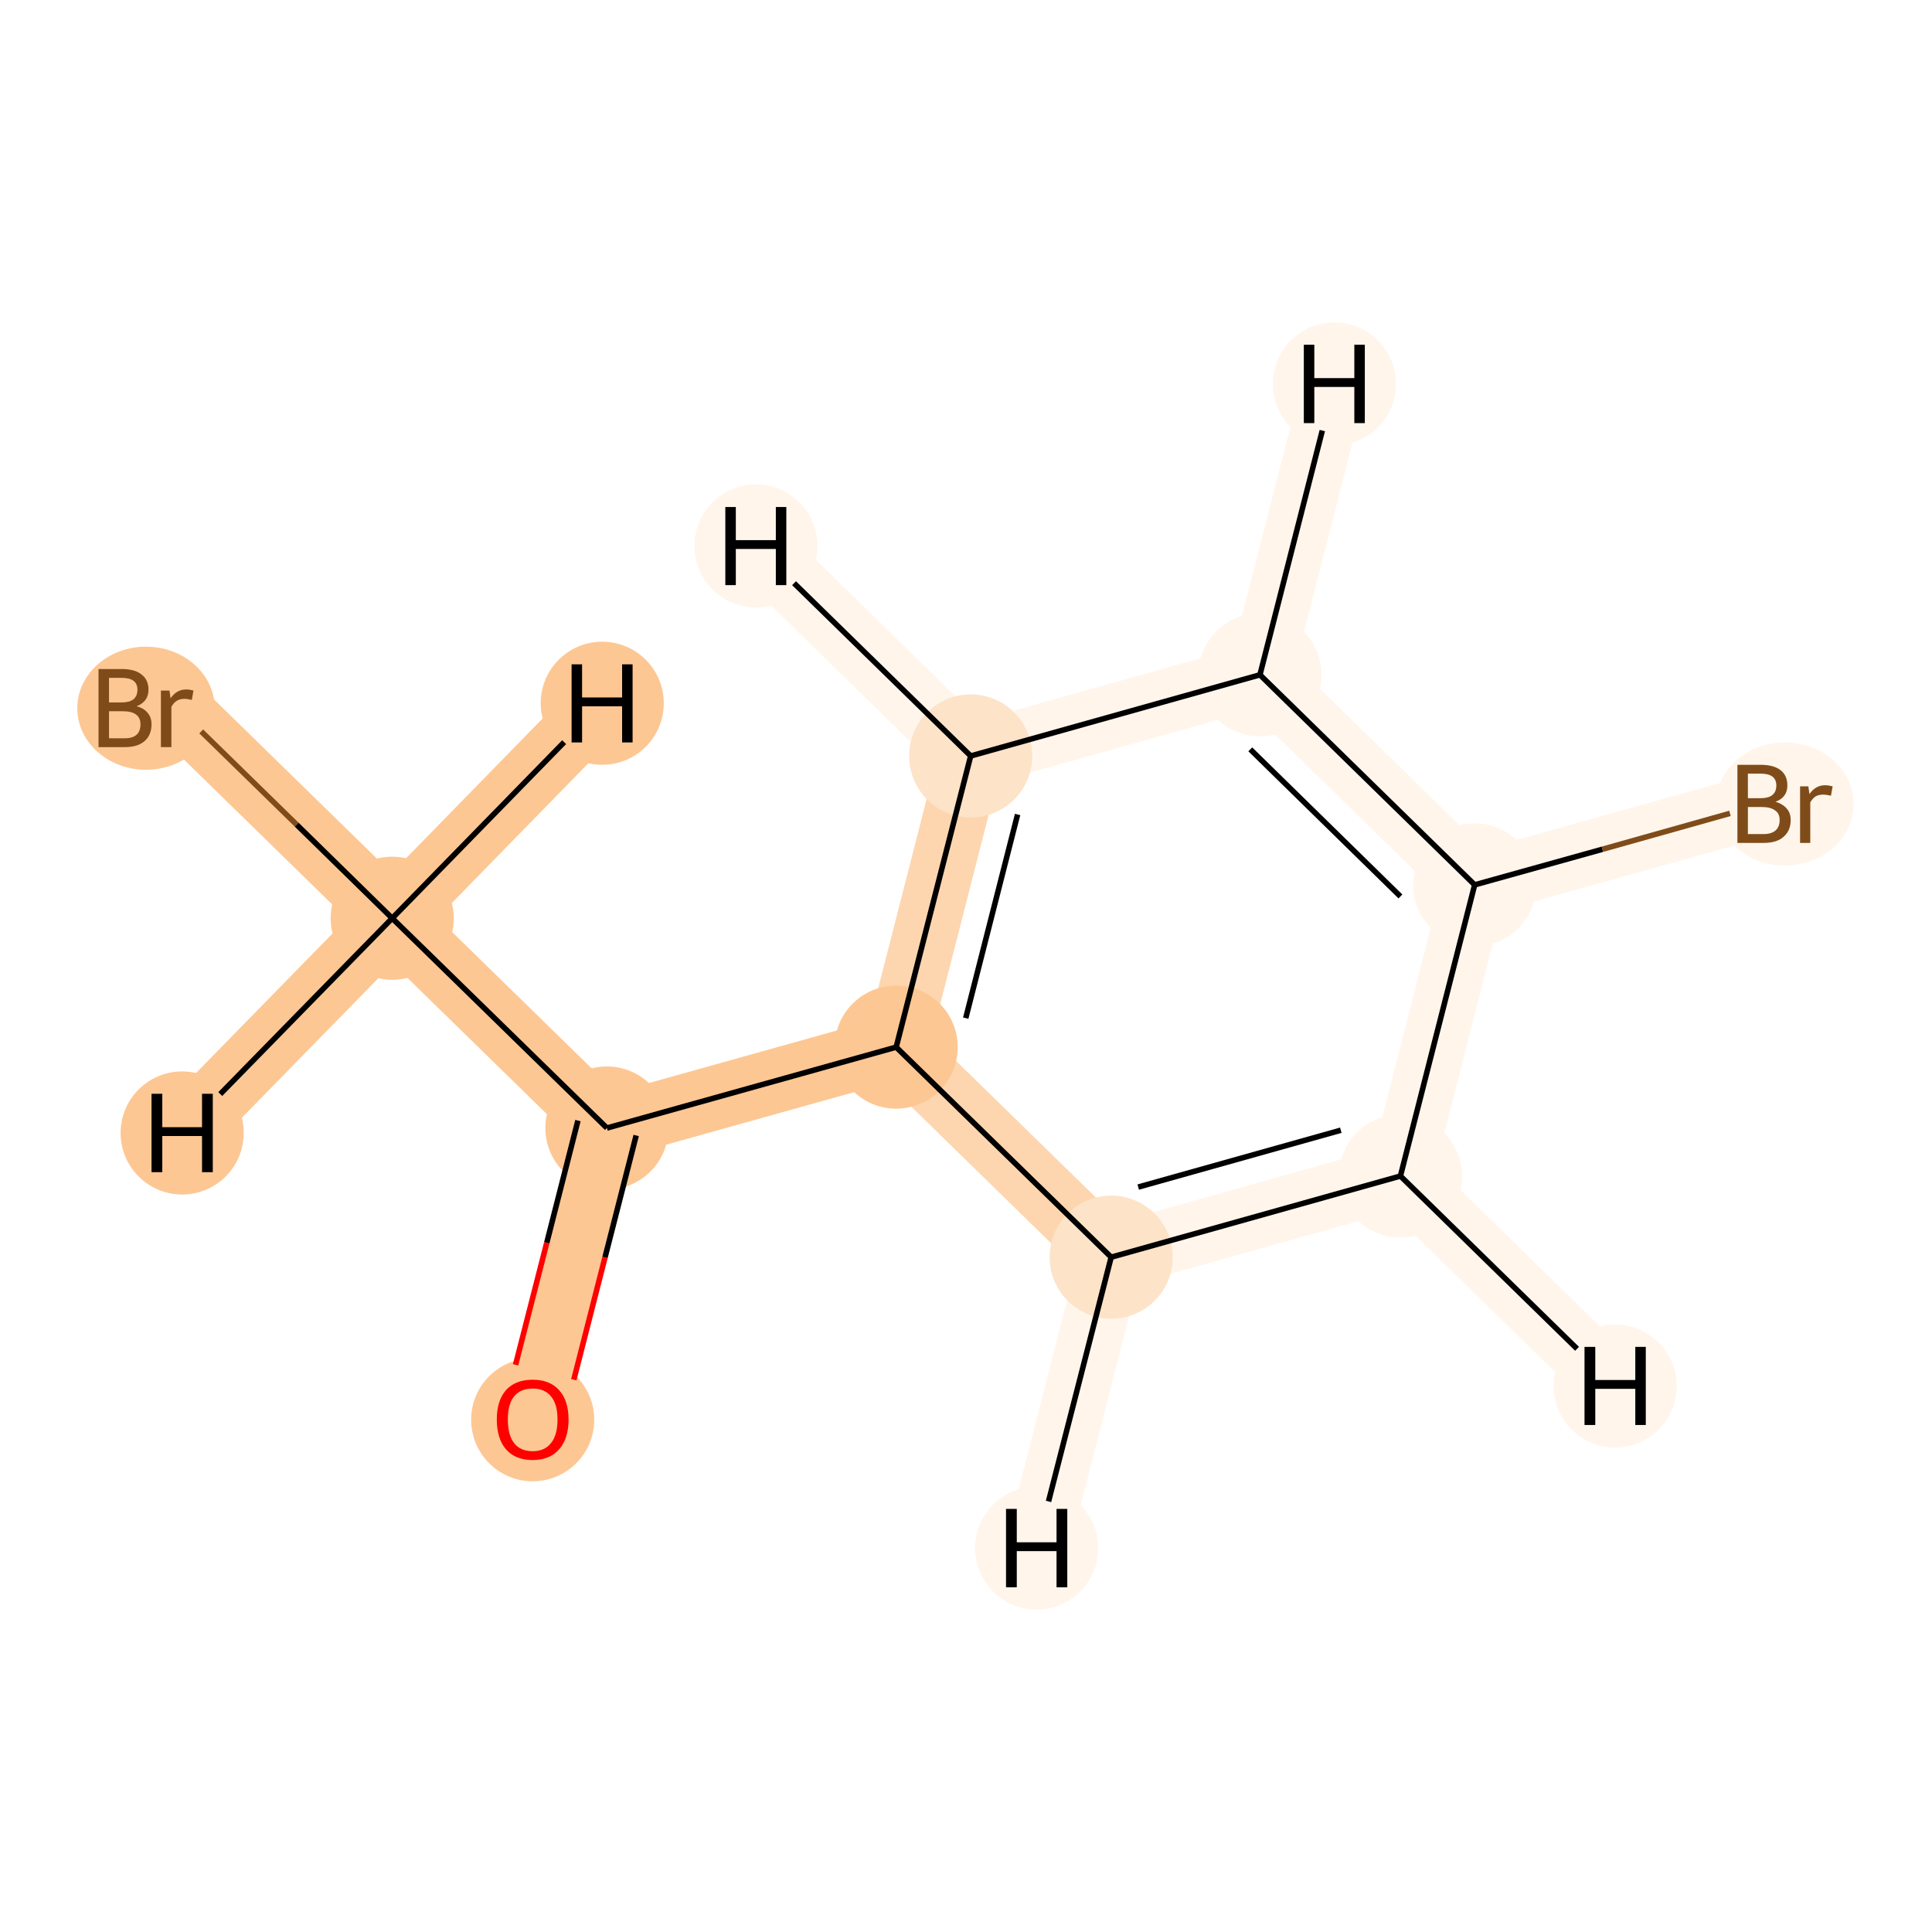 <?xml version='1.0' encoding='iso-8859-1'?>
<svg version='1.1' baseProfile='full'
              xmlns='http://www.w3.org/2000/svg'
                      xmlns:rdkit='http://www.rdkit.org/xml'
                      xmlns:xlink='http://www.w3.org/1999/xlink'
                  xml:space='preserve'
width='700px' height='700px' viewBox='0 0 700 700'>
<!-- END OF HEADER -->
<rect style='opacity:1.0;fill:#FFFFFF;stroke:none' width='700.0' height='700.0' x='0.0' y='0.0'> </rect>
<path d='M 64.2,256.6 L 142.1,332.7' style='fill:none;fill-rule:evenodd;stroke:#FDC793;stroke-width:23.2px;stroke-linecap:butt;stroke-linejoin:miter;stroke-opacity:1' />
<path d='M 142.1,332.7 L 219.9,408.7' style='fill:none;fill-rule:evenodd;stroke:#FDC793;stroke-width:23.2px;stroke-linecap:butt;stroke-linejoin:miter;stroke-opacity:1' />
<path d='M 142.1,332.7 L 66.0,410.5' style='fill:none;fill-rule:evenodd;stroke:#FDC793;stroke-width:23.2px;stroke-linecap:butt;stroke-linejoin:miter;stroke-opacity:1' />
<path d='M 142.1,332.7 L 218.2,254.8' style='fill:none;fill-rule:evenodd;stroke:#FDC793;stroke-width:23.2px;stroke-linecap:butt;stroke-linejoin:miter;stroke-opacity:1' />
<path d='M 219.9,408.7 L 193.0,514.2' style='fill:none;fill-rule:evenodd;stroke:#FDC793;stroke-width:23.2px;stroke-linecap:butt;stroke-linejoin:miter;stroke-opacity:1' />
<path d='M 219.9,408.7 L 324.7,379.4' style='fill:none;fill-rule:evenodd;stroke:#FDC793;stroke-width:23.2px;stroke-linecap:butt;stroke-linejoin:miter;stroke-opacity:1' />
<path d='M 324.7,379.4 L 351.7,273.9' style='fill:none;fill-rule:evenodd;stroke:#FDD6AF;stroke-width:23.2px;stroke-linecap:butt;stroke-linejoin:miter;stroke-opacity:1' />
<path d='M 324.7,379.4 L 402.6,455.5' style='fill:none;fill-rule:evenodd;stroke:#FDD6AF;stroke-width:23.2px;stroke-linecap:butt;stroke-linejoin:miter;stroke-opacity:1' />
<path d='M 351.7,273.9 L 456.5,244.5' style='fill:none;fill-rule:evenodd;stroke:#FFF5EB;stroke-width:23.2px;stroke-linecap:butt;stroke-linejoin:miter;stroke-opacity:1' />
<path d='M 351.7,273.9 L 273.9,197.8' style='fill:none;fill-rule:evenodd;stroke:#FFF5EB;stroke-width:23.2px;stroke-linecap:butt;stroke-linejoin:miter;stroke-opacity:1' />
<path d='M 456.5,244.5 L 534.3,320.6' style='fill:none;fill-rule:evenodd;stroke:#FFF5EB;stroke-width:23.2px;stroke-linecap:butt;stroke-linejoin:miter;stroke-opacity:1' />
<path d='M 456.5,244.5 L 483.5,139.1' style='fill:none;fill-rule:evenodd;stroke:#FFF5EB;stroke-width:23.2px;stroke-linecap:butt;stroke-linejoin:miter;stroke-opacity:1' />
<path d='M 534.3,320.6 L 507.4,426.1' style='fill:none;fill-rule:evenodd;stroke:#FFF5EB;stroke-width:23.2px;stroke-linecap:butt;stroke-linejoin:miter;stroke-opacity:1' />
<path d='M 534.3,320.6 L 639.1,291.3' style='fill:none;fill-rule:evenodd;stroke:#FFF5EB;stroke-width:23.2px;stroke-linecap:butt;stroke-linejoin:miter;stroke-opacity:1' />
<path d='M 507.4,426.1 L 402.6,455.5' style='fill:none;fill-rule:evenodd;stroke:#FFF5EB;stroke-width:23.2px;stroke-linecap:butt;stroke-linejoin:miter;stroke-opacity:1' />
<path d='M 507.4,426.1 L 585.2,502.2' style='fill:none;fill-rule:evenodd;stroke:#FFF5EB;stroke-width:23.2px;stroke-linecap:butt;stroke-linejoin:miter;stroke-opacity:1' />
<path d='M 402.6,455.5 L 375.6,560.9' style='fill:none;fill-rule:evenodd;stroke:#FFF5EB;stroke-width:23.2px;stroke-linecap:butt;stroke-linejoin:miter;stroke-opacity:1' />
<ellipse cx='52.9' cy='256.6' rx='24.4' ry='21.8'  style='fill:#FDC793;fill-rule:evenodd;stroke:#FDC793;stroke-width:1.0px;stroke-linecap:butt;stroke-linejoin:miter;stroke-opacity:1' />
<ellipse cx='142.1' cy='332.7' rx='21.8' ry='21.8'  style='fill:#FDC793;fill-rule:evenodd;stroke:#FDC793;stroke-width:1.0px;stroke-linecap:butt;stroke-linejoin:miter;stroke-opacity:1' />
<ellipse cx='219.9' cy='408.7' rx='21.8' ry='21.8'  style='fill:#FDC793;fill-rule:evenodd;stroke:#FDC793;stroke-width:1.0px;stroke-linecap:butt;stroke-linejoin:miter;stroke-opacity:1' />
<ellipse cx='193.0' cy='514.4' rx='21.8' ry='21.8'  style='fill:#FDC793;fill-rule:evenodd;stroke:#FDC793;stroke-width:1.0px;stroke-linecap:butt;stroke-linejoin:miter;stroke-opacity:1' />
<ellipse cx='324.7' cy='379.4' rx='21.8' ry='21.8'  style='fill:#FDC793;fill-rule:evenodd;stroke:#FDC793;stroke-width:1.0px;stroke-linecap:butt;stroke-linejoin:miter;stroke-opacity:1' />
<ellipse cx='351.7' cy='273.9' rx='21.8' ry='21.8'  style='fill:#FDE3C8;fill-rule:evenodd;stroke:#FDE3C8;stroke-width:1.0px;stroke-linecap:butt;stroke-linejoin:miter;stroke-opacity:1' />
<ellipse cx='456.5' cy='244.5' rx='21.8' ry='21.8'  style='fill:#FFF5EB;fill-rule:evenodd;stroke:#FFF5EB;stroke-width:1.0px;stroke-linecap:butt;stroke-linejoin:miter;stroke-opacity:1' />
<ellipse cx='534.3' cy='320.6' rx='21.8' ry='21.8'  style='fill:#FFF5EB;fill-rule:evenodd;stroke:#FFF5EB;stroke-width:1.0px;stroke-linecap:butt;stroke-linejoin:miter;stroke-opacity:1' />
<ellipse cx='507.4' cy='426.1' rx='21.8' ry='21.8'  style='fill:#FFF5EB;fill-rule:evenodd;stroke:#FFF5EB;stroke-width:1.0px;stroke-linecap:butt;stroke-linejoin:miter;stroke-opacity:1' />
<ellipse cx='402.6' cy='455.5' rx='21.8' ry='21.8'  style='fill:#FDE3C8;fill-rule:evenodd;stroke:#FDE3C8;stroke-width:1.0px;stroke-linecap:butt;stroke-linejoin:miter;stroke-opacity:1' />
<ellipse cx='646.7' cy='291.3' rx='24.4' ry='21.8'  style='fill:#FFF5EB;fill-rule:evenodd;stroke:#FFF5EB;stroke-width:1.0px;stroke-linecap:butt;stroke-linejoin:miter;stroke-opacity:1' />
<ellipse cx='66.0' cy='410.5' rx='21.8' ry='21.8'  style='fill:#FDC793;fill-rule:evenodd;stroke:#FDC793;stroke-width:1.0px;stroke-linecap:butt;stroke-linejoin:miter;stroke-opacity:1' />
<ellipse cx='218.2' cy='254.8' rx='21.8' ry='21.8'  style='fill:#FDC793;fill-rule:evenodd;stroke:#FDC793;stroke-width:1.0px;stroke-linecap:butt;stroke-linejoin:miter;stroke-opacity:1' />
<ellipse cx='273.9' cy='197.8' rx='21.8' ry='21.8'  style='fill:#FFF5EB;fill-rule:evenodd;stroke:#FFF5EB;stroke-width:1.0px;stroke-linecap:butt;stroke-linejoin:miter;stroke-opacity:1' />
<ellipse cx='483.5' cy='139.1' rx='21.8' ry='21.8'  style='fill:#FFF5EB;fill-rule:evenodd;stroke:#FFF5EB;stroke-width:1.0px;stroke-linecap:butt;stroke-linejoin:miter;stroke-opacity:1' />
<ellipse cx='585.2' cy='502.2' rx='21.8' ry='21.8'  style='fill:#FFF5EB;fill-rule:evenodd;stroke:#FFF5EB;stroke-width:1.0px;stroke-linecap:butt;stroke-linejoin:miter;stroke-opacity:1' />
<ellipse cx='375.6' cy='560.9' rx='21.8' ry='21.8'  style='fill:#FFF5EB;fill-rule:evenodd;stroke:#FFF5EB;stroke-width:1.0px;stroke-linecap:butt;stroke-linejoin:miter;stroke-opacity:1' />
<path class='bond-0 atom-0 atom-1' d='M 72.9,265.0 L 107.5,298.8' style='fill:none;fill-rule:evenodd;stroke:#7F4C19;stroke-width:2.0px;stroke-linecap:butt;stroke-linejoin:miter;stroke-opacity:1' />
<path class='bond-0 atom-0 atom-1' d='M 107.5,298.8 L 142.1,332.7' style='fill:none;fill-rule:evenodd;stroke:#000000;stroke-width:2.0px;stroke-linecap:butt;stroke-linejoin:miter;stroke-opacity:1' />
<path class='bond-1 atom-1 atom-2' d='M 142.1,332.7 L 219.9,408.7' style='fill:none;fill-rule:evenodd;stroke:#000000;stroke-width:2.0px;stroke-linecap:butt;stroke-linejoin:miter;stroke-opacity:1' />
<path class='bond-11 atom-1 atom-11' d='M 142.1,332.7 L 79.8,396.4' style='fill:none;fill-rule:evenodd;stroke:#000000;stroke-width:2.0px;stroke-linecap:butt;stroke-linejoin:miter;stroke-opacity:1' />
<path class='bond-12 atom-1 atom-12' d='M 142.1,332.7 L 204.4,268.9' style='fill:none;fill-rule:evenodd;stroke:#000000;stroke-width:2.0px;stroke-linecap:butt;stroke-linejoin:miter;stroke-opacity:1' />
<path class='bond-2 atom-2 atom-3' d='M 209.4,406.0 L 198.1,450.3' style='fill:none;fill-rule:evenodd;stroke:#000000;stroke-width:2.0px;stroke-linecap:butt;stroke-linejoin:miter;stroke-opacity:1' />
<path class='bond-2 atom-2 atom-3' d='M 198.1,450.3 L 186.8,494.5' style='fill:none;fill-rule:evenodd;stroke:#FF0000;stroke-width:2.0px;stroke-linecap:butt;stroke-linejoin:miter;stroke-opacity:1' />
<path class='bond-2 atom-2 atom-3' d='M 230.5,411.4 L 219.2,455.6' style='fill:none;fill-rule:evenodd;stroke:#000000;stroke-width:2.0px;stroke-linecap:butt;stroke-linejoin:miter;stroke-opacity:1' />
<path class='bond-2 atom-2 atom-3' d='M 219.2,455.6 L 207.9,499.9' style='fill:none;fill-rule:evenodd;stroke:#FF0000;stroke-width:2.0px;stroke-linecap:butt;stroke-linejoin:miter;stroke-opacity:1' />
<path class='bond-3 atom-2 atom-4' d='M 219.9,408.7 L 324.7,379.4' style='fill:none;fill-rule:evenodd;stroke:#000000;stroke-width:2.0px;stroke-linecap:butt;stroke-linejoin:miter;stroke-opacity:1' />
<path class='bond-4 atom-4 atom-5' d='M 324.7,379.4 L 351.7,273.9' style='fill:none;fill-rule:evenodd;stroke:#000000;stroke-width:2.0px;stroke-linecap:butt;stroke-linejoin:miter;stroke-opacity:1' />
<path class='bond-4 atom-4 atom-5' d='M 349.9,368.9 L 368.7,295.1' style='fill:none;fill-rule:evenodd;stroke:#000000;stroke-width:2.0px;stroke-linecap:butt;stroke-linejoin:miter;stroke-opacity:1' />
<path class='bond-10 atom-9 atom-4' d='M 402.6,455.5 L 324.7,379.4' style='fill:none;fill-rule:evenodd;stroke:#000000;stroke-width:2.0px;stroke-linecap:butt;stroke-linejoin:miter;stroke-opacity:1' />
<path class='bond-5 atom-5 atom-6' d='M 351.7,273.9 L 456.5,244.5' style='fill:none;fill-rule:evenodd;stroke:#000000;stroke-width:2.0px;stroke-linecap:butt;stroke-linejoin:miter;stroke-opacity:1' />
<path class='bond-13 atom-5 atom-13' d='M 351.7,273.9 L 287.7,211.3' style='fill:none;fill-rule:evenodd;stroke:#000000;stroke-width:2.0px;stroke-linecap:butt;stroke-linejoin:miter;stroke-opacity:1' />
<path class='bond-6 atom-6 atom-7' d='M 456.5,244.5 L 534.3,320.6' style='fill:none;fill-rule:evenodd;stroke:#000000;stroke-width:2.0px;stroke-linecap:butt;stroke-linejoin:miter;stroke-opacity:1' />
<path class='bond-6 atom-6 atom-7' d='M 453.0,271.5 L 507.4,324.8' style='fill:none;fill-rule:evenodd;stroke:#000000;stroke-width:2.0px;stroke-linecap:butt;stroke-linejoin:miter;stroke-opacity:1' />
<path class='bond-14 atom-6 atom-14' d='M 456.5,244.5 L 479.1,156.0' style='fill:none;fill-rule:evenodd;stroke:#000000;stroke-width:2.0px;stroke-linecap:butt;stroke-linejoin:miter;stroke-opacity:1' />
<path class='bond-7 atom-7 atom-8' d='M 534.3,320.6 L 507.4,426.1' style='fill:none;fill-rule:evenodd;stroke:#000000;stroke-width:2.0px;stroke-linecap:butt;stroke-linejoin:miter;stroke-opacity:1' />
<path class='bond-9 atom-7 atom-10' d='M 534.3,320.6 L 580.6,307.7' style='fill:none;fill-rule:evenodd;stroke:#000000;stroke-width:2.0px;stroke-linecap:butt;stroke-linejoin:miter;stroke-opacity:1' />
<path class='bond-9 atom-7 atom-10' d='M 580.6,307.7 L 626.8,294.7' style='fill:none;fill-rule:evenodd;stroke:#7F4C19;stroke-width:2.0px;stroke-linecap:butt;stroke-linejoin:miter;stroke-opacity:1' />
<path class='bond-8 atom-8 atom-9' d='M 507.4,426.1 L 402.6,455.5' style='fill:none;fill-rule:evenodd;stroke:#000000;stroke-width:2.0px;stroke-linecap:butt;stroke-linejoin:miter;stroke-opacity:1' />
<path class='bond-8 atom-8 atom-9' d='M 485.8,409.5 L 412.4,430.1' style='fill:none;fill-rule:evenodd;stroke:#000000;stroke-width:2.0px;stroke-linecap:butt;stroke-linejoin:miter;stroke-opacity:1' />
<path class='bond-15 atom-8 atom-15' d='M 507.4,426.1 L 571.4,488.7' style='fill:none;fill-rule:evenodd;stroke:#000000;stroke-width:2.0px;stroke-linecap:butt;stroke-linejoin:miter;stroke-opacity:1' />
<path class='bond-16 atom-9 atom-16' d='M 402.6,455.5 L 379.9,544.0' style='fill:none;fill-rule:evenodd;stroke:#000000;stroke-width:2.0px;stroke-linecap:butt;stroke-linejoin:miter;stroke-opacity:1' />
<path  class='atom-0' d='M 49.5 255.9
Q 52.2 256.6, 53.5 258.3
Q 54.9 259.9, 54.9 262.4
Q 54.9 266.3, 52.4 268.5
Q 49.9 270.7, 45.2 270.7
L 35.7 270.7
L 35.7 242.4
L 44.1 242.4
Q 48.9 242.4, 51.3 244.4
Q 53.8 246.3, 53.8 249.9
Q 53.8 254.2, 49.5 255.9
M 39.5 245.6
L 39.5 254.5
L 44.1 254.5
Q 46.9 254.5, 48.3 253.4
Q 49.8 252.2, 49.8 249.9
Q 49.8 245.6, 44.1 245.6
L 39.5 245.6
M 45.2 267.5
Q 48.0 267.5, 49.5 266.2
Q 50.9 264.9, 50.9 262.4
Q 50.9 260.1, 49.3 258.9
Q 47.7 257.7, 44.6 257.7
L 39.5 257.7
L 39.5 267.5
L 45.2 267.5
' fill='#7F4C19'/>
<path  class='atom-0' d='M 61.4 250.2
L 61.8 253.0
Q 64.0 249.8, 67.5 249.8
Q 68.6 249.8, 70.1 250.2
L 69.5 253.6
Q 67.8 253.2, 66.9 253.2
Q 65.2 253.2, 64.1 253.9
Q 63.0 254.5, 62.1 256.1
L 62.1 270.7
L 58.3 270.7
L 58.3 250.2
L 61.4 250.2
' fill='#7F4C19'/>
<path  class='atom-3' d='M 180.0 514.3
Q 180.0 507.5, 183.3 503.7
Q 186.7 499.9, 193.0 499.9
Q 199.2 499.9, 202.6 503.7
Q 206.0 507.5, 206.0 514.3
Q 206.0 521.2, 202.6 525.1
Q 199.2 529.0, 193.0 529.0
Q 186.7 529.0, 183.3 525.1
Q 180.0 521.2, 180.0 514.3
M 193.0 525.8
Q 197.3 525.8, 199.6 522.9
Q 202.0 520.0, 202.0 514.3
Q 202.0 508.7, 199.6 505.9
Q 197.3 503.1, 193.0 503.1
Q 188.6 503.1, 186.3 505.9
Q 184.0 508.7, 184.0 514.3
Q 184.0 520.0, 186.3 522.9
Q 188.6 525.8, 193.0 525.8
' fill='#FF0000'/>
<path  class='atom-10' d='M 643.3 290.5
Q 646.0 291.3, 647.4 293.0
Q 648.8 294.6, 648.8 297.1
Q 648.8 301.0, 646.2 303.2
Q 643.8 305.4, 639.0 305.4
L 629.5 305.4
L 629.5 277.1
L 637.9 277.1
Q 642.7 277.1, 645.2 279.1
Q 647.6 281.0, 647.6 284.6
Q 647.6 288.9, 643.3 290.5
M 633.3 280.3
L 633.3 289.2
L 637.9 289.2
Q 640.7 289.2, 642.1 288.1
Q 643.6 286.9, 643.6 284.6
Q 643.6 280.3, 637.9 280.3
L 633.3 280.3
M 639.0 302.2
Q 641.8 302.2, 643.3 300.9
Q 644.8 299.6, 644.8 297.1
Q 644.8 294.7, 643.1 293.6
Q 641.5 292.4, 638.4 292.4
L 633.3 292.4
L 633.3 302.2
L 639.0 302.2
' fill='#7F4C19'/>
<path  class='atom-10' d='M 655.2 284.9
L 655.6 287.7
Q 657.8 284.5, 661.3 284.5
Q 662.4 284.5, 664.0 284.9
L 663.4 288.3
Q 661.6 287.9, 660.7 287.9
Q 659.0 287.9, 657.9 288.5
Q 656.8 289.2, 655.9 290.7
L 655.9 305.4
L 652.2 305.4
L 652.2 284.9
L 655.2 284.9
' fill='#7F4C19'/>
<path  class='atom-11' d='M 54.9 396.3
L 58.8 396.3
L 58.8 408.4
L 73.2 408.4
L 73.2 396.3
L 77.1 396.3
L 77.1 424.7
L 73.2 424.7
L 73.2 411.6
L 58.8 411.6
L 58.8 424.7
L 54.9 424.7
L 54.9 396.3
' fill='#000000'/>
<path  class='atom-12' d='M 207.1 240.7
L 210.9 240.7
L 210.9 252.7
L 225.4 252.7
L 225.4 240.7
L 229.2 240.7
L 229.2 269.0
L 225.4 269.0
L 225.4 255.9
L 210.9 255.9
L 210.9 269.0
L 207.1 269.0
L 207.1 240.7
' fill='#000000'/>
<path  class='atom-13' d='M 262.8 183.7
L 266.6 183.7
L 266.6 195.7
L 281.1 195.7
L 281.1 183.7
L 284.9 183.7
L 284.9 212.0
L 281.1 212.0
L 281.1 198.9
L 266.6 198.9
L 266.6 212.0
L 262.8 212.0
L 262.8 183.7
' fill='#000000'/>
<path  class='atom-14' d='M 472.4 124.9
L 476.2 124.9
L 476.2 137.0
L 490.7 137.0
L 490.7 124.9
L 494.5 124.9
L 494.5 153.3
L 490.7 153.3
L 490.7 140.2
L 476.2 140.2
L 476.2 153.3
L 472.4 153.3
L 472.4 124.9
' fill='#000000'/>
<path  class='atom-15' d='M 574.1 488.0
L 578.0 488.0
L 578.0 500.0
L 592.5 500.0
L 592.5 488.0
L 596.3 488.0
L 596.3 516.3
L 592.5 516.3
L 592.5 503.2
L 578.0 503.2
L 578.0 516.3
L 574.1 516.3
L 574.1 488.0
' fill='#000000'/>
<path  class='atom-16' d='M 364.5 546.7
L 368.4 546.7
L 368.4 558.8
L 382.8 558.8
L 382.8 546.7
L 386.7 546.7
L 386.7 575.1
L 382.8 575.1
L 382.8 562.0
L 368.4 562.0
L 368.4 575.1
L 364.5 575.1
L 364.5 546.7
' fill='#000000'/>
</svg>
